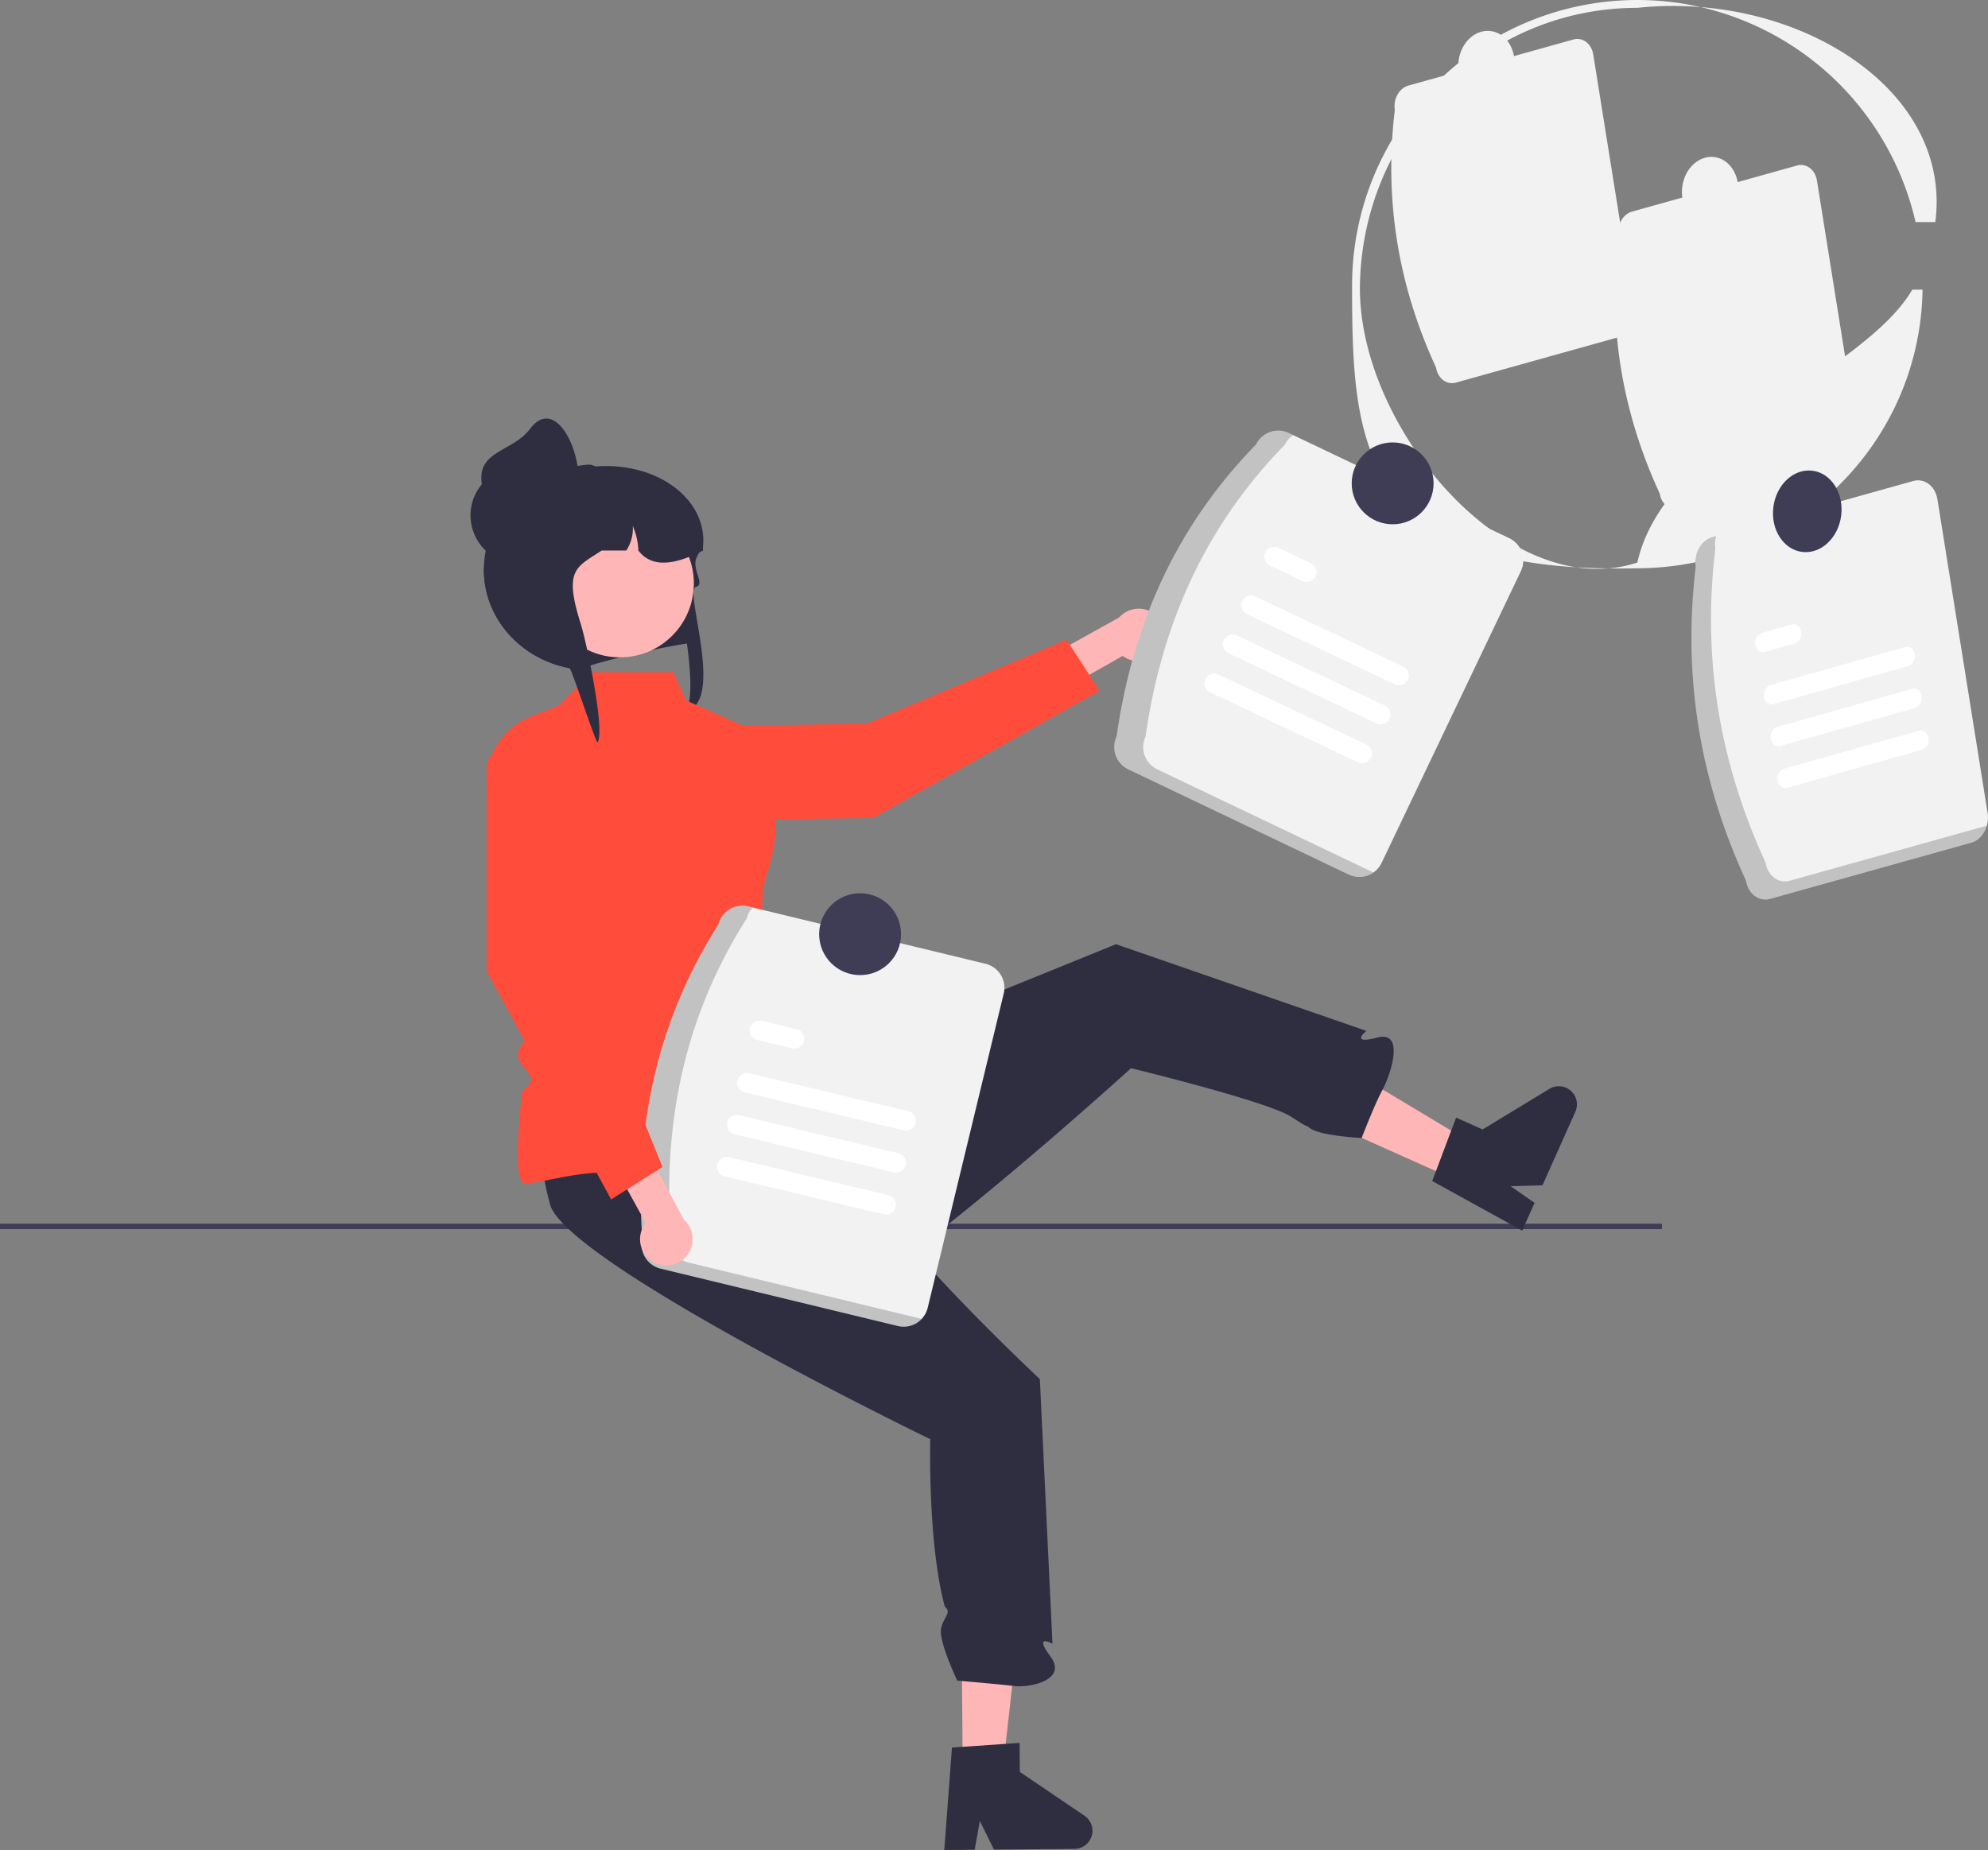 <svg xmlns="http://www.w3.org/2000/svg" data-name="Layer 1" width="735.165" height="684.285" viewBox="0 0 735.165 684.285" xmlns:xlink="http://www.w3.org/1999/xlink"><rect x="0" y="0" width="735.165" height="684.285" fill="#808080" stroke="none"/><path d="M940.795,190h7.301c5.593-42.939-37.441-75.546-86.799-79.526A105.837,105.837,0,0,1,940.795,190Z" transform="translate(-232.418 -107.857)" fill="#f2f2f2"/><path d="M827.188,318.111q-6.197-.076-11.875-.418A50.575,50.575,0,0,0,827.188,318.111Z" transform="translate(-232.418 -107.857)" fill="#f2f2f2"/><path d="M735.324,213.348c.953-56.559,46.021-102.588,102.588-102.588a125.181,125.181,0,0,1,23.384-.286,105.523,105.523,0,0,0-128.875,102.874c0,53.63,1.919,99.385,82.892,104.345C774.289,311.462,734.576,257.759,735.324,213.348Z" transform="translate(-232.418 -107.857)" fill="#f2f2f2"/><path d="M939.585,215c-18.543,31.723-91.452,54.987-101.673,100.937a46.801,46.801,0,0,1-10.725,2.174c3.36.041,6.825.028,10.427-.055,57.615,0,104.874-45.662,105.767-103.056Z" transform="translate(-232.418 -107.857)" fill="#f2f2f2"/><path d="M846.191,290.437c-13.484-29.251-19.388-60.775-15.253-95.312-.639-4.018,1.601-8.044,5.006-9l61.045-17.055c3.407-.947,6.688,1.537,7.335,5.552l15.253,95.312c.639,4.018-1.601,8.044-5.006,9l-61.045,17.055C850.12,296.936,846.838,294.453,846.191,290.437Z" transform="translate(-232.418 -107.857)" fill="#f2f2f2"/><ellipse cx="864.812" cy="178.285" rx="12.433" ry="10.378" transform="translate(344.761 905.264) rotate(-82.638)" fill="#f2f2f2"/><path d="M763.471,243.827c-13.484-29.251-19.388-60.775-15.253-95.312-.639-4.018,1.601-8.044,5.006-9l61.045-17.055c3.407-.947,6.688,1.537,7.335,5.552l15.253,95.312c.639,4.018-1.601,8.044-5.006,9l-61.045,17.055C767.399,250.327,764.117,247.843,763.471,243.827Z" transform="translate(-232.418 -107.857)" fill="#f2f2f2"/><ellipse cx="782.092" cy="131.675" rx="12.433" ry="10.378" transform="translate(318.866 782.588) rotate(-82.638)" fill="#f2f2f2"/><rect y="452.637" width="614.606" height="2" fill="#3f3d56"/><path d="M482.418,324.495c-.725-2.538,9.411,20.72,7,21-10.983,1.26-35.319,6.94-42.968,10-.345-.04-.689-.08-1.023-.13-.821-.09-1.621-.22-2.411-.37-17.811-3.37-31.286-18-31.651-35.66-.02-.25-.02-.51-.02-.76a33.48,33.48,0,0,1,.193-3.65,34.333,34.333,0,0,1,.861-4.91l-.041-.01c-7.092-6.66-4.103-19.01,4.934-24.22a32.551,32.551,0,0,1,12.786-4.15,34.279,34.279,0,0,1,3.678-.2h11.54a53.631,53.631,0,0,1,7.244-1.05h.02c23.232-1.77,41.55,12.39,39.837,29.62-.01.02-.03.04-.041.06-.496.74-.932,1.44-1.317,2.11-.375.63-.689,1.23-.962,1.8-2.118,4.4,3.326,9.937-.284,10.97-4.8,1.374,12.625,46.55-6.375,46.55C492.66,374.122,484.418,331.495,482.418,324.495Z" transform="translate(-232.418 -107.857)" fill="#2f2e41"/><polygon points="356.007 653.298 370.991 653.171 377.622 594.033 355.51 594.219 356.007 653.298" fill="#ffb6b6"/><path d="M636.417,784.981a6.707,6.707,0,0,1-6.641,6.757l-29.79.249-5.215-10.571-1.915,10.625-11.24.102,2.838-37.895,3.911-.26,15.951-1.1,5.146-.345.09,10.722,23.93,16.231A6.696,6.696,0,0,1,636.417,784.981Z" transform="translate(-232.418 -107.857)" fill="#2f2e41"/><path d="M607.418,731.495c-5.96-.72-21-2-21-2s-7.1-14.82-5.95-19.43c1.13-4.63,3.95-5.57,1.33-7.99-6.38-23.58-5.36-61.88-5.36-61.88s-34.34-16.63-69.11-35.88c-33.99-18.83-68.39-40.16-71.5-50.91a136.945,136.945,0,0,1-4.12-23.47c-.52-5.2-.84-10.3-1.04-14.87-.47-10.46-.28-18.19-.28-18.19l43.33-.72,28.7-.66h3v5l7.54,12.82s13.03,15.15,11.5,16.56c-1.85,1.71-1.29,3.23,5.28,4.47a21.362,21.362,0,0,0,5.66.23c10.61-.81,15.05,5.26,15.31,6.59,1.78,9.39,19.63,29.79,36.35,47.2h.01c15.43,16.08,29.89,29.6,29.89,29.6l.82,17.25,3.85,80.65s-7.22-4.04-.77,4.67C627.308,729.255,613.378,732.205,607.418,731.495Z" transform="translate(-232.418 -107.857)" fill="#2f2e41"/><polygon points="537.561 436.107 543.678 422.427 492.655 391.8 483.627 411.987 537.561 436.107" fill="#ffb6b6"/><path d="M811.607,510.229a6.707,6.707,0,0,1,3.383,8.85l-12.164,27.194-11.782.346,8.866,6.161-4.582,10.264-33.281-18.342,1.39-3.665,5.634-14.963,1.827-4.823,9.788,4.377,24.713-15.011A6.696,6.696,0,0,1,811.607,510.229Z" transform="translate(-232.418 -107.857)" fill="#2f2e41"/><path d="M743.733,510.855c-.035.078-.077.149-.112.213-2.788,5.117-7.363,16.956-7.648,17.686a.109.109,0,0,0-.014.042s-15.095-.778-18.953-3.546c-3.865-2.789,1.984,1.62-6.929-4.211-4.609-3.032-20.395-7.765-34.534-11.632-13.155-3.598-24.876-6.427-24.876-6.427s-10.361,9.43-25.373,22.462l-.007.007c-13.943,12.077-31.91,27.264-49.322,40.863-37.278,10.965-76.624,20.465-86.459,15.127a136.945,136.945,0,0,1-19.598-13.554l10.128-26.548L506.821,513.288l28.195-11.457,11.03-4.485,15.445-6.268,83.62-33.975,92.603,32.075s-6.45,5.211,4.047,2.462C752.117,488.936,746.646,505.37,743.733,510.855Z" transform="translate(-232.418 -107.857)" fill="#2f2e41"/><path d="M451.418,356.495h30l4.723,10.426,20.091,8.952A18.26,18.26,0,0,1,516.629,388.649c7.234,33.071-1.917,39.943-2.211,50.846-1,37-6.153,44.36-5.576,53.494.172,2.734,1.841,13.542,7.209,12.524s2.474,3.255,3.745,4.916c1.098,1.435,6.87-.469,3.247,4.298s11.868,17.768,2.376,17.768c-18,0-54,9-68,9s-24.819,4.151-31,4c-3.767-.092-2.589-17.659-1.084-32.872.341-3.445,6.956-3.355,1.02-9.742s1.051-9.706,1.064-11.387c.013-1.786,3.365-6.284-.817-13.642s-.327-4.313-.509-6.624c-1.4-17.805-3.406-40.507-3.406-40.507l-8.844-24.89a26.041,26.041,0,0,1,14.982-32.943l10.374-4.092Z" transform="translate(-232.418 -107.857)" fill="#ff4c3b"/><path d="M662.113,347.314a9.743,9.743,0,0,1-14.503,3.139l-42.261,23.926-9.492-10.062,50.402-28.05a9.73,9.73,0,0,1,15.854,11.048Z" transform="translate(-232.418 -107.857)" fill="#ffb6b6"/><path d="M471.831,403.79l-.644,7.705,84.134-1.082,83.746-47.08-12.243-18.844-73.608,30.949-52.316,1.061A29.776,29.776,0,0,0,471.831,403.79Z" transform="translate(-232.418 -107.857)" fill="#ff4c3b"/><circle cx="229.261" cy="215.822" r="27.322" fill="#ffb6b6"/><path d="M492.397,311.495c-.456.24-.902.46-1.358.68-.476.23-.952.46-1.429.67-9.149,4.15-16.596,4.61-21.114-1.35a25.26,25.26,0,0,0-2.077-9.1,14.627,14.627,0,0,1-2.411,9.1h-9.098c-9.372,6.22-14.184,6.87-7.68,27.29,1.814,5.69,9.025,38.8,6.188,43.71-.821-.09-9.612-27.35-10.403-27.5-17.811-3.37-31.286-18-31.651-35.66.02-.9.081-1.8.172-2.68a47.717,47.717,0,0,1,3.86-5.04,30.593,30.593,0,0,1,3.171-13.61,31.304,31.304,0,0,1,11.895-12.94,55.163,55.163,0,0,1,9.503-3.57c.081-.02.152-.04.233-.06,1.003-.27,2.026-.52,3.05-.73a56.096,56.096,0,0,1,6.403-.97c.152-.01.304-.02.446-.02a4.825,4.825,0,0,1,2.442.67c.01,0,.01.01.02.01a4.597,4.597,0,0,1,1.358,1.21,4.65,4.65,0,0,1,.993,2.89h10.132q.562,0,1.125.03a27.166,27.166,0,0,1,26.19,25.54C492.386,310.545,492.397,311.015,492.397,311.495Z" transform="translate(-232.418 -107.857)" fill="#2f2e41"/><circle cx="192" cy="190.637" r="18" fill="#2f2e41"/><path d="M446.418,284.495c.344,9.935-8.059,18-18,18a18,18,0,0,1-18-18c0-9.941,12.039-10.044,18-18C436.85,255.24,445.954,271.096,446.418,284.495Z" transform="translate(-232.418 -107.857)" fill="#2f2e41"/><path d="M469.952,566.075c-2.795-41.473,5.387-80.485,28.111-116.235a9.14,9.14,0,0,1,11.02-6.728l87.783,21.23a9.14,9.14,0,0,1,6.727,11.02l-28.111,116.235a9.14,9.14,0,0,1-11.02,6.727l-87.783-21.23A9.14,9.14,0,0,1,469.952,566.075Z" transform="translate(-232.418 -107.857)" fill="#f2f2f2"/><path d="M487.155,574.884a9.14,9.14,0,0,1-6.727-11.02c-2.795-41.473,5.387-80.485,28.111-116.235a9.022,9.022,0,0,1,2.272-4.098l-1.727-.418a9.14,9.14,0,0,0-11.02,6.727c-22.724,35.75-30.906,74.762-28.111,116.235A9.14,9.14,0,0,0,476.68,577.095l87.783,21.23a9.099,9.099,0,0,0,8.748-2.629Z" transform="translate(-232.418 -107.857)" opacity="0.2" style="isolation:isolate"/><path d="M566.635,525.952l-58.865-14.064a3.631,3.631,0,0,1,1.688-7.064l58.865,14.064a3.631,3.631,0,0,1-1.688,7.064Z" transform="translate(-232.418 -107.857)" fill="#fff"/><path d="M525.348,495.614l-12.95-3.094a3.631,3.631,0,0,1,1.665-7.069l.022.005,12.95,3.094a3.631,3.631,0,0,1-1.688,7.064Z" transform="translate(-232.418 -107.857)" fill="#fff"/><path d="M559.216,557.006l-58.865-14.064a3.631,3.631,0,0,1,1.688-7.064l58.865,14.064a3.631,3.631,0,1,1-1.665,7.069Z" transform="translate(-232.418 -107.857)" fill="#fff"/><path d="M562.925,541.479,504.061,527.416a3.631,3.631,0,0,1,1.679-7.066l.008.002L564.613,534.416a3.631,3.631,0,0,1-1.688,7.064Z" transform="translate(-232.418 -107.857)" fill="#fff"/><circle cx="318.064" cy="345.545" r="15.141" fill="#3f3d56"/><path d="M474.139,574.744a9.743,9.743,0,0,1-2.952-14.542l-23.38-42.565,10.183-9.362,27.4,50.758a9.73,9.73,0,0,1-11.251,15.711Z" transform="translate(-232.418 -107.857)" fill="#ffb6b6"/><path d="M446.83,386.329,421.683,383.903a8.454,8.454,0,0,0-9.266,8.415V467.15l46,84.345,19-12-30-74Z" transform="translate(-232.418 -107.857)" fill="#ff4c3b"/><path d="M645.354,380.257c5.831-41.156,21.894-77.637,51.511-107.923a9.14,9.14,0,0,1,12.171-4.307l81.506,38.902a9.14,9.14,0,0,1,4.306,12.171l-51.511,107.923a9.14,9.14,0,0,1-12.171,4.307l-81.506-38.902A9.14,9.14,0,0,1,645.354,380.257Z" transform="translate(-232.418 -107.857)" fill="#f2f2f2"/><path d="M660.367,392.428a9.14,9.14,0,0,1-4.307-12.171c5.831-41.157,21.894-77.637,51.511-107.923a9.022,9.022,0,0,1,3.069-3.541l-1.604-.766a9.14,9.14,0,0,0-12.171,4.306c-29.617,30.287-45.68,66.767-51.511,107.923a9.14,9.14,0,0,0,4.307,12.171L731.167,431.33a9.099,9.099,0,0,0,9.102-.766Z" transform="translate(-232.418 -107.857)" opacity="0.2" style="isolation:isolate"/><path d="M748.239,360.966l-54.691-25.918a3.631,3.631,0,0,1,3.11-6.563l54.691,25.918a3.631,3.631,0,0,1-3.11,6.563Z" transform="translate(-232.418 -107.857)" fill="#fff"/><path d="M714.108,322.755l-12.032-5.702a3.631,3.631,0,1,1,3.089-6.573l.021.01,12.032,5.702a3.631,3.631,0,0,1-3.11,6.563Z" transform="translate(-232.418 -107.857)" fill="#fff"/><path d="M734.566,389.819l-54.691-25.918a3.631,3.631,0,0,1,3.11-6.563l54.691,25.918a3.631,3.631,0,1,1-3.089,6.573Z" transform="translate(-232.418 -107.857)" fill="#fff"/><path d="M741.403,375.393l-54.691-25.918a3.631,3.631,0,0,1,3.102-6.567l.008.004,54.691,25.918a3.631,3.631,0,0,1-3.11,6.563Z" transform="translate(-232.418 -107.857)" fill="#fff"/><circle cx="515" cy="178.787" r="15.141" fill="#3f3d56"/><path d="M878.077,433.574c-16.421-35.623-23.612-74.015-18.575-116.074-.778-4.893,1.949-9.796,6.097-10.961l74.343-20.77c4.149-1.153,8.146,1.871,8.933,6.762l18.575,116.074c.778,4.893-1.949,9.796-6.097,10.961l-74.343,20.77C882.86,441.489,878.864,438.464,878.077,433.574Z" transform="translate(-232.418 -107.857)" fill="#f2f2f2"/><path d="M894.247,433.637c-4.149,1.153-8.145-1.871-8.933-6.762-16.421-35.623-23.612-74.015-18.576-116.074a10.728,10.728,0,0,1,.323-4.671l-1.463.409c-4.147,1.165-6.875,6.068-6.097,10.961-5.036,42.06,2.155,80.452,18.576,116.074.787,4.89,4.784,7.915,8.933,6.762l74.343-20.77a8.834,8.834,0,0,0,5.774-6.29Z" transform="translate(-232.418 -107.857)" opacity="0.2" style="isolation:isolate"/><path d="M938.08,354.218,888.288,368.299c-1.65.464-3.243-.737-3.557-2.683a3.858,3.858,0,0,1,2.412-4.362l49.793-14.081c1.651-.46,3.241.744,3.552,2.691a3.859,3.859,0,0,1-2.408,4.353Z" transform="translate(-232.418 -107.857)" fill="#fff"/><path d="M896.103,345.885,885.149,348.982c-1.649.473-3.246-.72-3.568-2.664a3.862,3.862,0,0,1,2.404-4.376l.019-.005,10.954-3.098c1.651-.46,3.241.744,3.552,2.691A3.859,3.859,0,0,1,896.103,345.885Z" transform="translate(-232.418 -107.857)" fill="#fff"/><path d="M943.113,385.188l-49.793,14.081c-1.651.46-3.241-.744-3.552-2.691a3.859,3.859,0,0,1,2.408-4.353L941.968,378.143c1.649-.473,3.246.72,3.568,2.664a3.862,3.862,0,0,1-2.404,4.376Z" transform="translate(-232.418 -107.857)" fill="#fff"/><path d="M940.597,369.703l-49.793,14.081c-1.65.469-3.245-.727-3.563-2.672a3.859,3.859,0,0,1,2.411-4.37l.007-.002L939.452,362.658c1.651-.46,3.241.744,3.552,2.691a3.859,3.859,0,0,1-2.408,4.353Z" transform="translate(-232.418 -107.857)" fill="#fff"/><ellipse cx="900.754" cy="296.99" rx="15.141" ry="12.638" transform="translate(258.37 1044.403) rotate(-82.638)" fill="#3f3d56"/></svg>